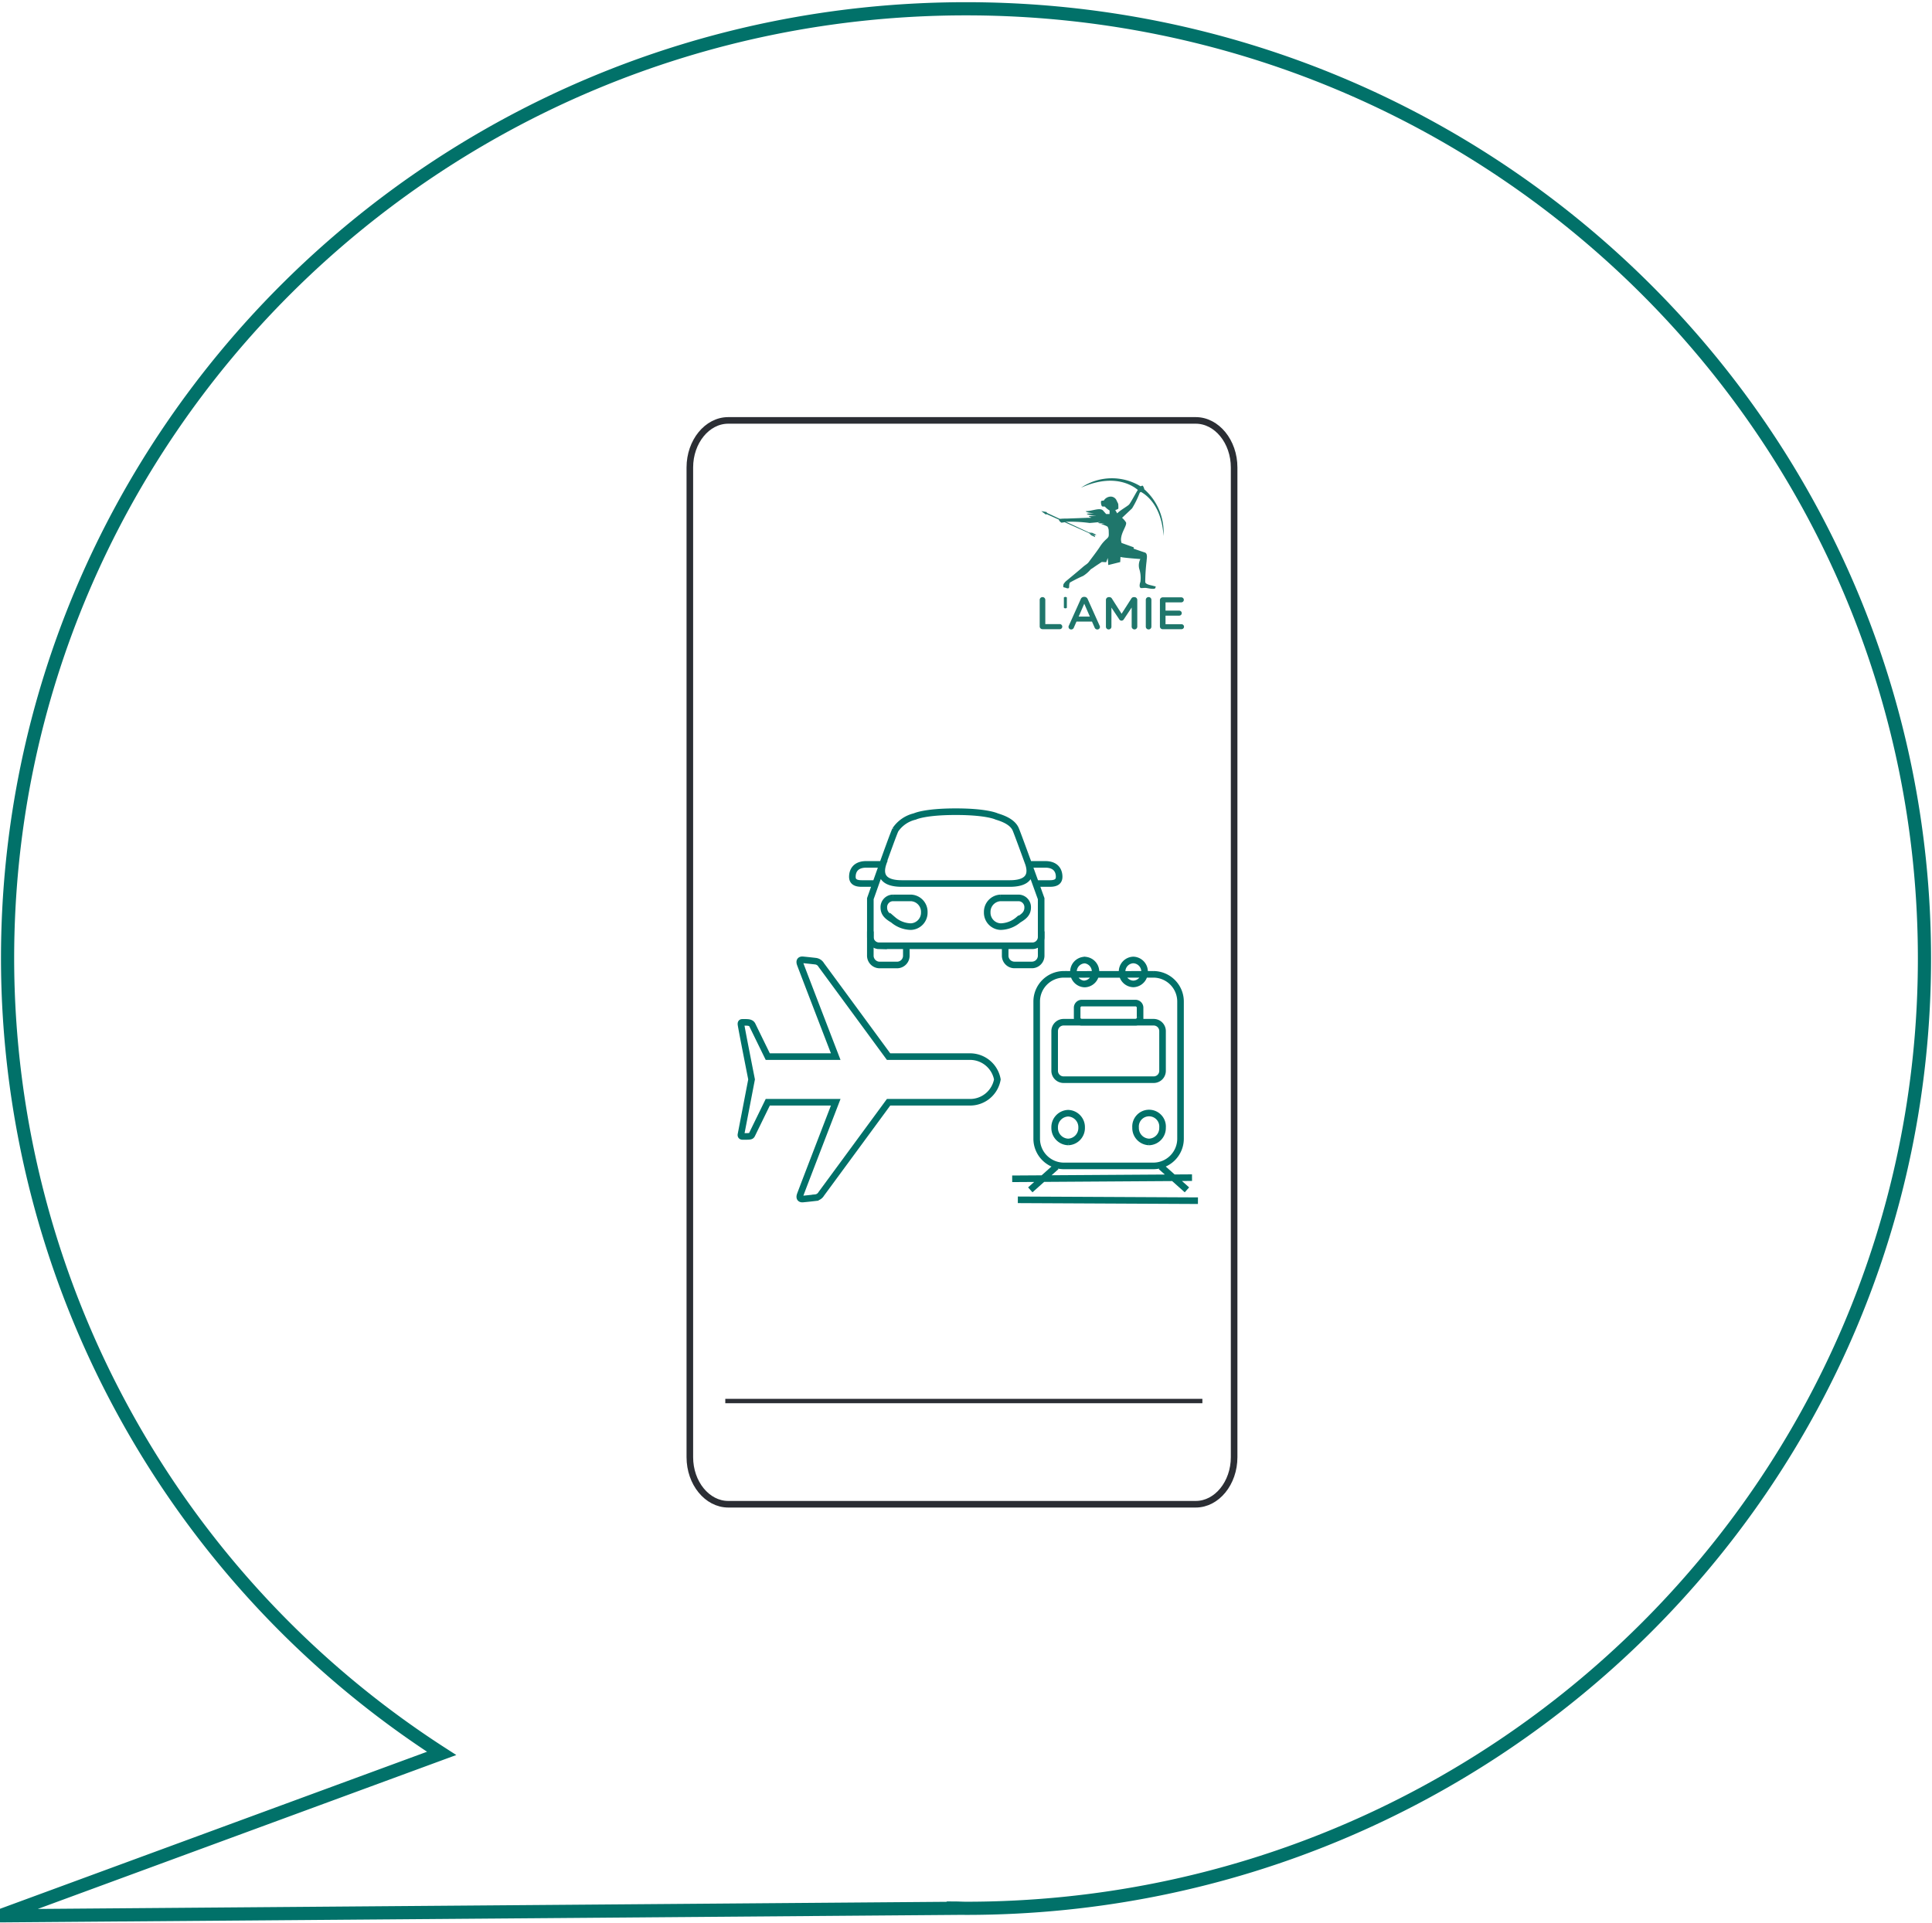 <svg xmlns="http://www.w3.org/2000/svg" width="220" height="219" fill="none">
    <path stroke="#017169" stroke-width=".75" d="M110.37 120.35h-9.186s-7.542-10.274-7.666-10.435a.87.87 0 0 0-.683-.439c-.524-.062-1.2-.131-1.418-.151-.246-.024-.436.091-.3.477.177.5 4.048 10.546 4.048 10.546h-7.738s-1.5-3.066-1.752-3.593c-.116-.24-.365-.3-.7-.306h-.429c-.076 0-.19 0-.171.224.026.3 1.208 6.272 1.208 6.272s-1.148 5.976-1.208 6.274c-.037.193.1.222.171.222h.429c.587-.006.58-.052.7-.3.255-.526 1.752-3.593 1.752-3.593h7.738s-3.873 10.043-4.047 10.545c-.134.385.056.5.3.477.22-.02.895-.089 1.418-.151a.875.875 0 0 0 .684-.437c.123-.163 7.665-10.435 7.665-10.435h9.186a3.151 3.151 0 0 0 3.2-2.6 3.163 3.163 0 0 0-3.201-2.597Zm8.191-14.26v2.727a1.064 1.064 0 0 1-1.026 1.092h-2.048a1.06 1.06 0 0 1-1.026-1.092v-1.091m-11.256 0v1.088a1.06 1.06 0 0 1-1.026 1.1h-2.048a1.069 1.069 0 0 1-1.026-1.1v-2.724m14.846-3.819H116a1.056 1.056 0 0 1 1.023 1.09c0 .713-.47 1.053-1.064 1.41a3.22 3.22 0 0 1-2.007.773 1.59 1.59 0 0 1-1.536-1.637 1.59 1.59 0 0 1 1.535-1.636Zm-10.237 0h-2.048a1.056 1.056 0 0 0-1.023 1.09c0 .713.47 1.053 1.064 1.41a3.22 3.22 0 0 0 2.007.773 1.59 1.59 0 0 0 1.536-1.637 1.586 1.586 0 0 0-1.536-1.636Z"/>
    <path stroke="#017169" stroke-width=".75" d="M100.724 97.907c-.217.588-1.201 2.727 1.967 2.727h12.29c3.166 0 2.182-2.139 1.966-2.727m-16.576.546h-1.724c-1.318 0-1.586.836-1.586 1.412s.4.769 1.066.769h1.418m17.75-2.181h1.726c1.316 0 1.586.836 1.586 1.412s-.4.769-1.066.769h-1.419m-18.041 7.092a1 1 0 0 1-.974-1.013v-4.35s2.509-7.135 2.852-7.847a3.699 3.699 0 0 1 2.216-1.519s1.075-.544 4.659-.544c3.584 0 4.657.544 4.657.544.643.195 1.813.594 2.179 1.482.417 1.011 2.889 7.885 2.889 7.885v4.349a1.003 1.003 0 0 1-.978 1.013h-17.5Zm29.742 8.161a.531.531 0 0 1-.513.546h-6.142a.528.528 0 0 1-.511-.546v-1.09a.529.529 0 0 1 .511-.546h6.142a.53.53 0 0 1 .513.546v1.09Z"/>
    <path stroke="#017169" stroke-width=".75" d="m117.321 135.525 2.954-2.637m14.883 2.637-2.954-2.637m-10.064-21.91h-1.019a3.101 3.101 0 0 0-3.071 3.118v15.584a3.1 3.1 0 0 0 3.071 3.118h10.237a3.101 3.101 0 0 0 3.071-3.118v-15.584a3.1 3.1 0 0 0-3.071-3.118m0 0h-.99m.99 0-6.526.011m2.96-.011h-3.026l-2.51.011m1.165-1.648a1.322 1.322 0 0 1 1.282 1.364c.006.174-.023.347-.085.51a1.333 1.333 0 0 1-.693.739 1.33 1.33 0 0 1-.504.116m5.633 0a1.323 1.323 0 0 1-1.28-1.364 1.323 1.323 0 0 1 1.28-1.364 1.325 1.325 0 0 1 1.28 1.364 1.324 1.324 0 0 1-1.279 1.364h-.001Zm-8.958 5.362a1.018 1.018 0 0 1 1.025-1h10.237a1.01 1.01 0 0 1 1.023 1v4.546a1.01 1.01 0 0 1-1.023 1h-10.237a1.016 1.016 0 0 1-1.025-1v-4.546Zm1.536 12.637a1.59 1.59 0 0 1-1.536-1.636 1.592 1.592 0 0 1 1.536-1.637 1.586 1.586 0 0 1 1.535 1.637 1.589 1.589 0 0 1-1.535 1.636Zm9.214 0a1.59 1.59 0 0 1-1.536-1.637 1.54 1.54 0 1 1 3.071 0 1.589 1.589 0 0 1-1.535 1.637Zm-7.328-17.988a1.322 1.322 0 0 1-1.28-1.364 1.324 1.324 0 0 1 1.28-1.364 1.326 1.326 0 0 1 1.28 1.364 1.323 1.323 0 0 1-1.279 1.364h-.001Zm-8.258 22.186 20.476-.132m-19.832 2.525 20.508.1"/>
    <path stroke="#017169" stroke-width="1.5" d="M219.142 109.18c0 59.746-48.863 108.179-109.139 108.179-.4 0-.786-.026-1.18-.029l.009.029L0 218.214l50.288-18.5A107.828 107.828 0 0 1 .862 109.179C.862 49.433 49.726 1 110.002 1s109.14 48.435 109.14 108.18Z"/>
    <path stroke="#2B2E34" stroke-width=".75" d="M78.553 165.973V53.247c0-2.95 1.968-5.362 4.373-5.362h53.233c2.4 0 4.373 2.413 4.373 5.362v112.726c0 2.95-1.968 5.362-4.373 5.362H82.926c-2.405-.004-4.373-2.417-4.373-5.362Z"/>
    <path stroke="#2B2E34" stroke-width=".5" d="M82.59 159.579h54.326"/>
    <path fill="#1F766B" d="M121.144 68.055v1.168a.26.26 0 0 0 .179.068c.061 0 .12-.025.163-.068v-1.168a.283.283 0 0 0-.163-.065.27.27 0 0 0-.179.065m-2.752 3.288a.31.31 0 0 0 .093.23.321.321 0 0 0 .229.092h1.961a.29.29 0 0 0 .268-.401.292.292 0 0 0-.268-.18h-1.645v-2.757a.315.315 0 0 0-.195-.293.309.309 0 0 0-.121-.024.316.316 0 0 0-.322.317v3.016Zm6.853.043a.278.278 0 0 0-.036-.135l-1.349-3.009a.402.402 0 0 0-.379-.26h-.031a.402.402 0 0 0-.384.26l-1.349 3.009a.289.289 0 0 0-.021.261.281.281 0 0 0 .163.163.292.292 0 0 0 .116.021.31.31 0 0 0 .3-.2l.306-.7h1.764l.3.68a.327.327 0 0 0 .427.2.297.297 0 0 0 .184-.283m-1.152-1.162h-1.276l.638-1.468.638 1.468Zm1.83 1.149a.307.307 0 0 0 .311.311.316.316 0 0 0 .223-.089.304.304 0 0 0 .093-.222v-2.174l.882 1.323a.31.31 0 0 0 .265.166.312.312 0 0 0 .27-.166l.887-1.333v2.179a.322.322 0 0 0 .545.226.322.322 0 0 0 .094-.226v-3.04a.326.326 0 0 0-.094-.228.32.32 0 0 0-.228-.094h-.068a.32.32 0 0 0-.29.166l-1.105 1.728-1.1-1.723a.337.337 0 0 0-.3-.171h-.063a.326.326 0 0 0-.228.094.32.32 0 0 0-.094.228v3.045Zm4.54-.005a.322.322 0 0 0 .094.226.319.319 0 0 0 .228.091.307.307 0 0 0 .224-.092.311.311 0 0 0 .092-.225v-3.051a.316.316 0 0 0-.195-.293.309.309 0 0 0-.121-.024.316.316 0 0 0-.322.318v3.05Zm1.93.29h2.137a.282.282 0 0 0 .264-.176.291.291 0 0 0 .021-.109.29.29 0 0 0-.285-.282h-1.821v-.976h1.562a.283.283 0 0 0 .202-.484.288.288 0 0 0-.202-.086h-1.562v-.944h1.8a.286.286 0 0 0 .285-.285.29.29 0 0 0-.084-.2.291.291 0 0 0-.201-.085h-2.116a.318.318 0 0 0-.322.322v2.988a.31.31 0 0 0 .093.23.321.321 0 0 0 .229.092m-10.833-12.607c-.331.008-1.108-.009-.978.149-.018.116.259.319.259.319.171-.006.34-.04.5-.1.911-.03 1.823.016 2.726.137.336-.022.92-.082 1.261-.118l-.317.098s.128.111.774.044h.005l-.418.092c.252.07.495.168.726.291.083.13.131.28.14.433.017.65.054.7-.218.955l.027-.022c-.31.265-.58.574-.8.917-.362.563-1.057 1.451-1.252 1.724-.195.273-.381.318-.738.637s-1.911 1.6-1.911 1.6-.275.278-.27.4c.005.122-.1.295.176.3.349.15.494.134.484-.131-.008-.15.02-.3.082-.437 0 0 .835-.472 1.5-.748a3.68 3.68 0 0 0 .879-.762s.214-.125.372-.243.883-.588.883-.588l.5.026.182-.482.056.805 1.36-.338.031-.588c.225.1 2.263.241 2.263.241-.172.34-.218.73-.131 1.1.158.483.205.996.137 1.5-.129.329-.134.719.111.71.245-.009.229-.017.433-.024.204-.007 1.084.25 1.157.006.073-.244.075-.137-.215-.229s-.845-.14-.937-.423c.006-.81.058-1.62.156-2.425-.006-.184.178-.85-.217-.965a46.63 46.63 0 0 1-1.258-.429v-.158l-1.378-.496a1.45 1.45 0 0 1-.066-.381c.023-.854.694-1.589.575-1.957a2.297 2.297 0 0 0-.448-.525c.345-.324.95-.893 1.137-1.074.348-.565.64-1.162.872-1.783 0 0 .384-.323.513-.448 0 0-.128-.418-.238-.353-.214.09-.121.03-.28.184-.159.154-.129.231-.218.317s-.823 1.483-1 1.655c-.177.172-.788.53-1.115.792a1.75 1.75 0 0 0-.221.2l-.02-.018-.206-.355c.11-.033.334-.107.351-.175a4.273 4.273 0 0 0-.013-.506 1.6 1.6 0 0 0-.159-.336.733.733 0 0 0-.8-.508.958.958 0 0 0-.682.436v.013s-.326-.013-.322.1c-.027.268.073.575.159.569a2.3 2.3 0 0 0 .274.008c.16.177.345.33.549.454h.013-.013l-.011.4h-.384l-.338-.382c-.345-.406-1.211.046-2 .057 0 0 .1.2.965.223l-.84.063s.055.2 1.107.2l-.895.086a.56.56 0 0 0 .343.151.78.78 0 0 1-.169.034 2.68 2.68 0 0 0-.376 0"/>
    <path fill="#1F766B" d="M129.913 55.411a6.527 6.527 0 0 1 2.577 5.635c-.252-4.2-2.793-5.121-2.793-5.121s-2.2-2.361-6.6-.374a6.277 6.277 0 0 1 6.813-.14m-10.816 3.194.085-.047 4.859 2.179.591.247-.275-.138.287.115-.568-.282-4.861-2.264-.026-.091-.612-.11.52.391Z"/>
    <path fill="#1F766B" d="m124.853 60.92-.494-.235-.356-.017.637.293.213-.041Zm-.139.262-.463-.221-.28-.286.67.32.073.187Z"/>
</svg>
